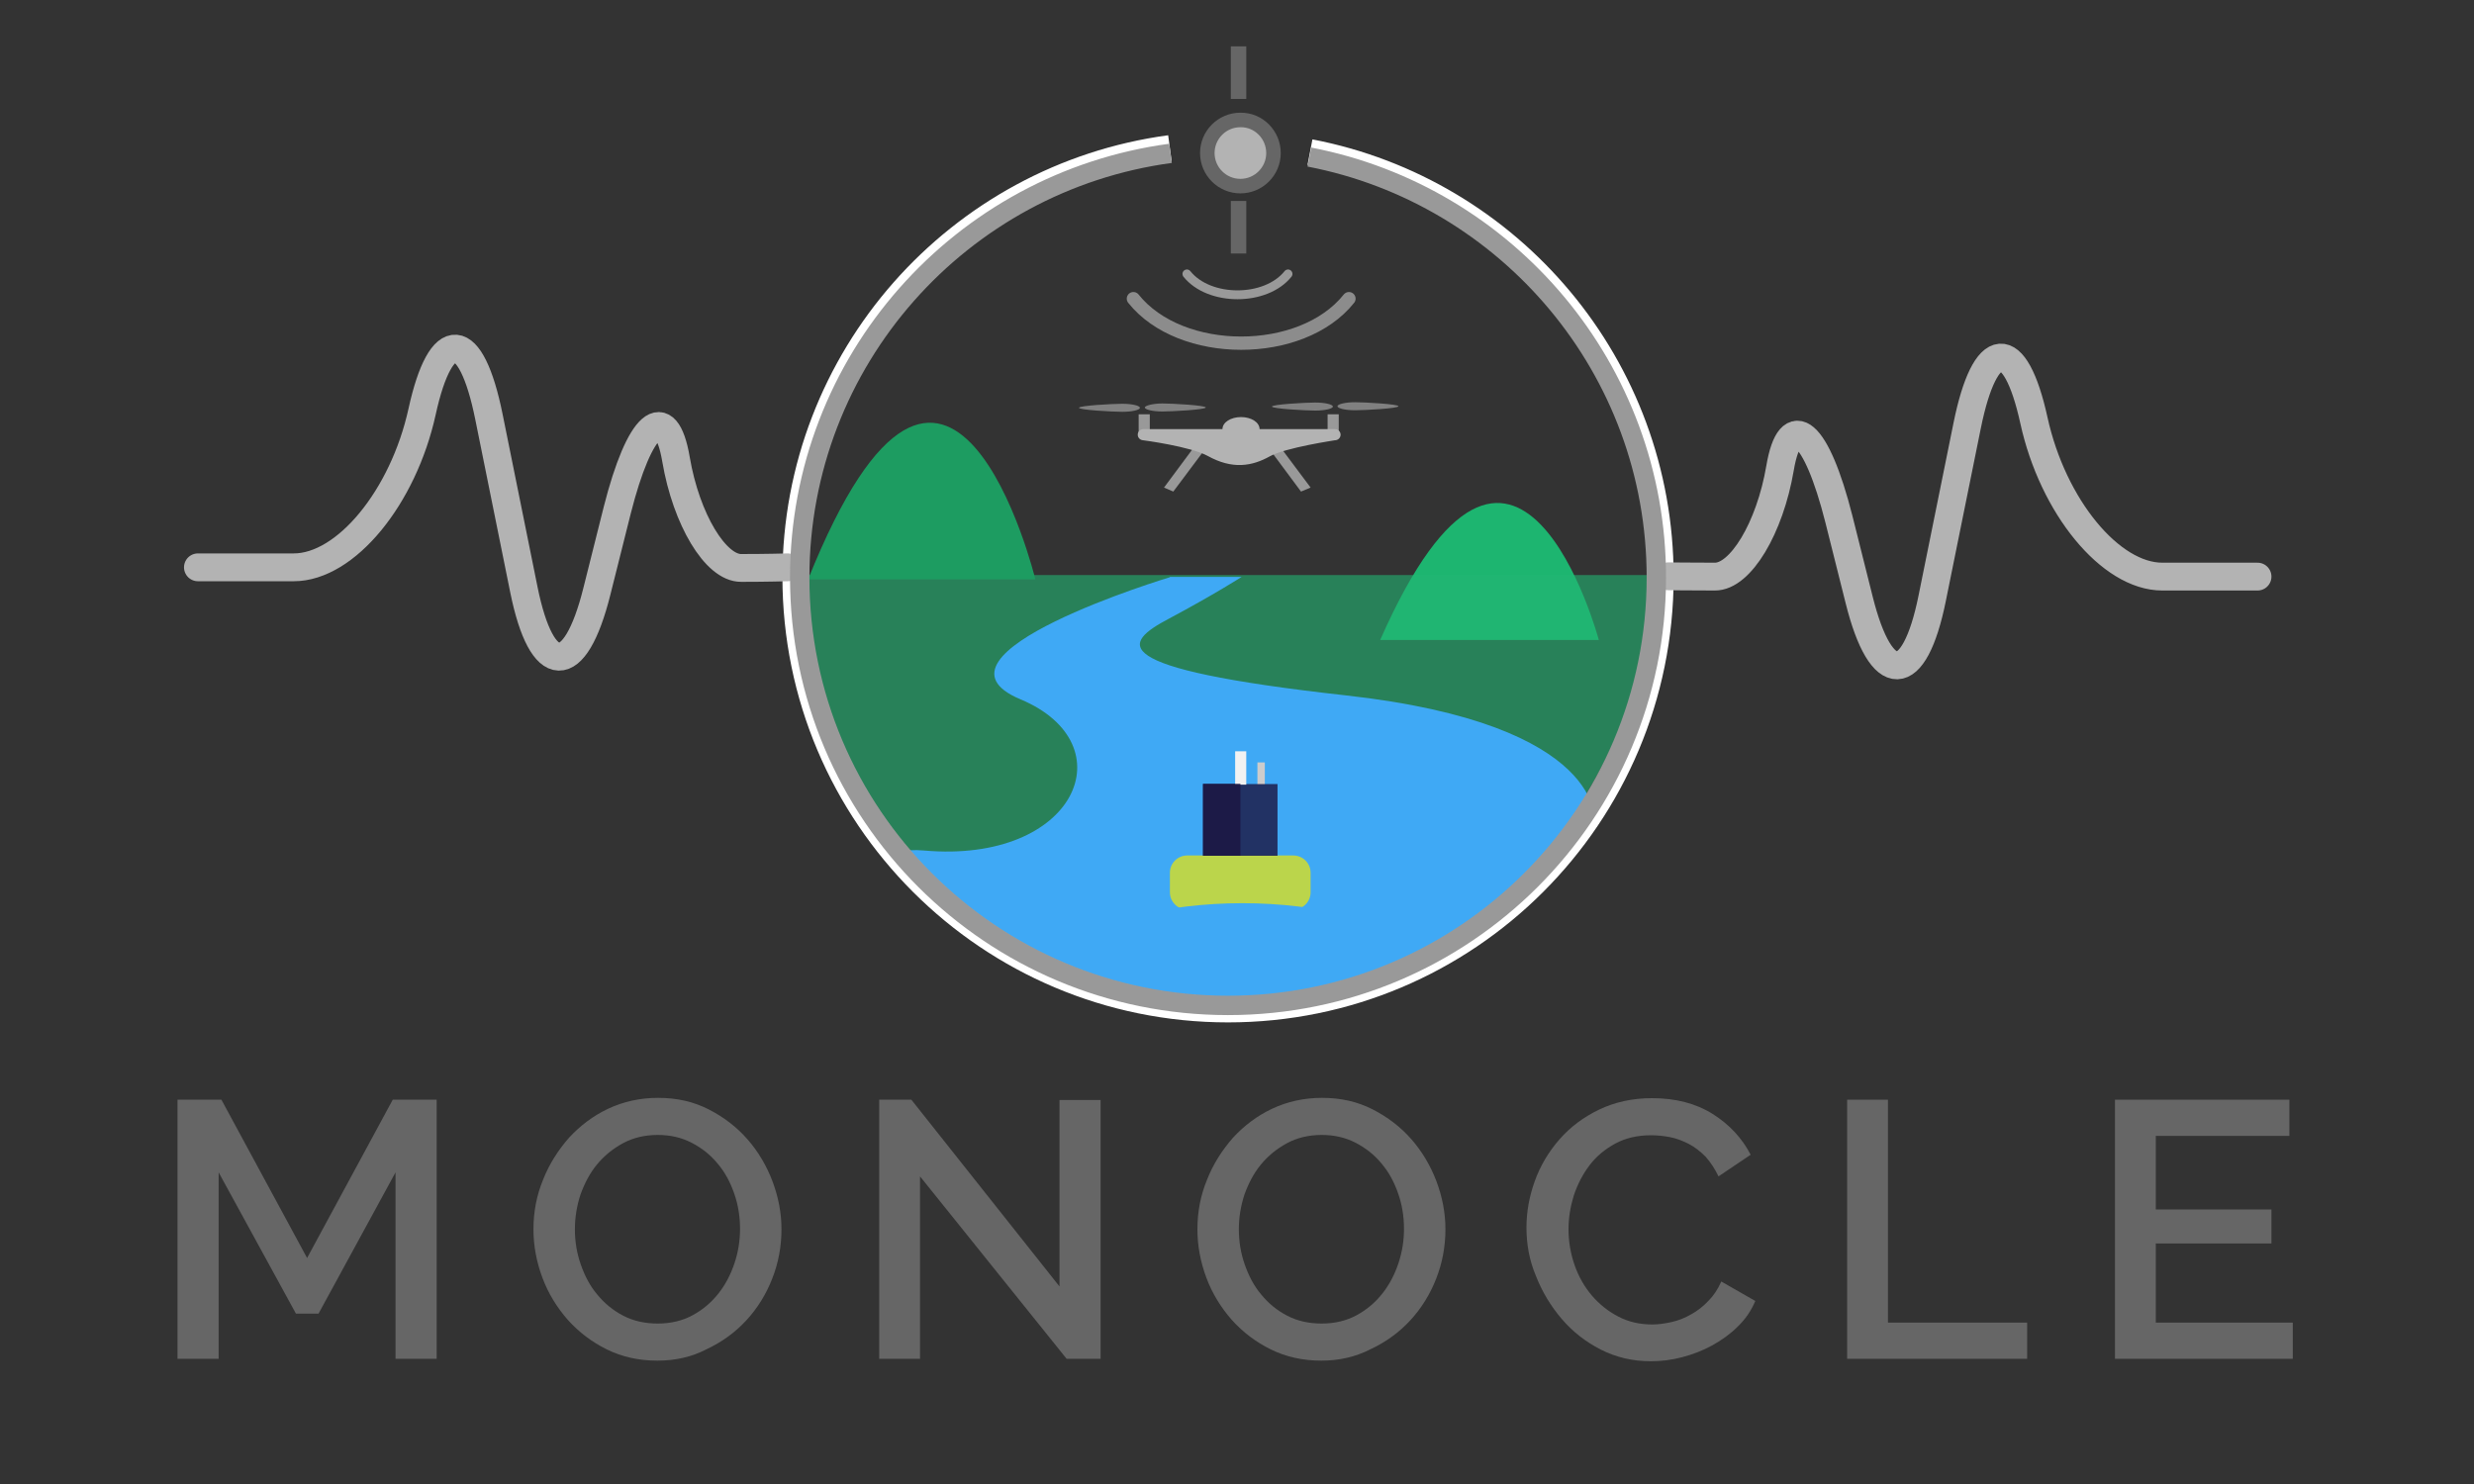 <?xml version="1.0" encoding="utf-8"?>
<!-- Generator: Adobe Illustrator 26.3.1, SVG Export Plug-In . SVG Version: 6.00 Build 0)  -->
<svg version="1.1" id="Layer_1" xmlns="http://www.w3.org/2000/svg" xmlns:xlink="http://www.w3.org/1999/xlink" x="0px" y="0px"
	 viewBox="0 0 800 480" style="enable-background:new 0 0 800 480;" xml:space="preserve">
<rect x="0" y="0" width="800" height="480" fill="#333333" stroke="none"/>
<style type="text/css">
	.st0{fill:#1DB570;}
	.st1{fill:#22B573;fill-opacity:0.6;}
	.st2{fill:#1D9C61;}
	.st3{fill:#3FA9F5;}
	.st4{fill:#F2F2F2;stroke:#CCCCCC;stroke-width:2.395;stroke-miterlimit:10;}
	.st5{opacity:0.8;fill:#D9E021;}
	.st6{opacity:0.8;fill:#1B1440;}
	.st7{fill:#F2F2F2;stroke:#F2F2F2;stroke-width:3.592;stroke-miterlimit:10;}
	.st8{fill:none;stroke:#3FA9F5;stroke-width:16.43;stroke-miterlimit:10;}
	.st9{fill:none;}
	.st10{fill:none;stroke:#3FA9F5;stroke-width:9.376;stroke-miterlimit:10;}
	.st11{fill:#999999;}
	.st12{fill:#808080;}
	.st13{fill:#B3B3B3;stroke:#B3B3B3;stroke-width:3.592;stroke-linecap:round;stroke-linejoin:round;stroke-miterlimit:10;}
	.st14{fill:#B3B3B3;}
	.st15{fill:none;stroke:#FFFFFF;stroke-width:8.382;stroke-miterlimit:10;}
	.st16{fill:none;stroke:#B3B3B3;stroke-width:9;stroke-linecap:round;stroke-linejoin:round;stroke-miterlimit:10;}
	.st17{fill:#666666;}
	.st18{fill:none;stroke:#999999;stroke-width:6.264;stroke-miterlimit:10;}
	.st19{fill:#B3B3B3;stroke:#666666;stroke-width:4.698;stroke-miterlimit:10;}
	.st20{fill:none;stroke:#666666;stroke-width:5;stroke-miterlimit:10;}
	.st21{fill:none;stroke:#999999;stroke-width:2.865;stroke-linecap:round;stroke-linejoin:round;stroke-miterlimit:10;}
	
		.st22{opacity:0.7;fill:none;stroke:#B3B3B3;stroke-width:4.298;stroke-linecap:round;stroke-linejoin:round;stroke-miterlimit:10;}
</style>
<path class="st0" d="M517,207c0,0-26.7-99.7-70.7,0"/>
<path class="st1" d="M533.1,186c0,74.7-61.1,135.2-136.4,135.2c-75.3,0-136.4-60.5-136.4-135.2"/>
<path class="st2" d="M334.8,187.4c0,0-27.8-114-73.5,0"/>
<path class="st3" d="M378.3,186.7c0,0-83,25-48.3,39.5c34.6,14.5,18,53.2-31.2,48.9c-27.3-2.4,12.6,27,52.6,42.6
	c32,12.5,63.6,11.2,63.6,11.2l54.1-22.9l46.5-39.9c0,0,4.4-31.8-80.6-41.2c-79.1-8.8-71.8-17-57-24.8c14.8-7.9,23.5-13.5,23.5-13.5
	H378.3z"/>
<line class="st4" x1="407.8" y1="246.6" x2="407.8" y2="253.8"/>
<g>
	<path class="st5" d="M423.8,288.6c0,3.1-2.5,5.6-5.6,5.6h-34.3c-3.1,0-5.6-2.5-5.6-5.6v-6.3c0-3.1,2.5-5.6,5.6-5.6h34.3
		c3.1,0,5.6,2.5,5.6,5.6V288.6z"/>
</g>
<g>
	<rect x="389" y="253.6" class="st6" width="24.1" height="23.2"/>
</g>
<line class="st7" x1="401.2" y1="243" x2="401.2" y2="253.8"/>
<g>
	<rect x="389" y="253.5" class="st6" width="12.1" height="23.3"/>
</g>
<g>
	<path class="st8" d="M368.2,304.4c21.2-5.4,45.9-5.4,67.1,0"/>
</g>
<g>
	<line class="st9" x1="357.1" y1="287.8" x2="441.5" y2="287.8"/>
</g>
<g>
	<path class="st10" d="M371.2,304.7c18.8-7.5,44.9-7.5,63.8,0"/>
</g>
<g>
	<rect x="429.3" y="134" class="st11" width="3.6" height="7.2"/>
	<path class="st12" d="M425.3,132.8c-3.1,0-14-0.6-14-1.3s10.9-1.3,14-1.3c3.1,0,5.7,0.6,5.7,1.3S428.4,132.8,425.3,132.8z"/>
	<path class="st12" d="M438.2,130.1c3.1,0,14,0.6,14,1.3s-10.9,1.3-14,1.3c-3.1,0-5.7-0.6-5.7-1.3S435.1,130.1,438.2,130.1z"/>
	<rect x="368.2" y="134" class="st11" width="3.6" height="7.2"/>
	<polygon class="st11" points="408.6,142.7 411.6,141.4 423.8,157.7 420.7,159 	"/>
	<polygon class="st11" points="376.4,157.7 379.4,159 391.6,142.7 388.5,141.4 	"/>
	<path class="st12" d="M362.9,133.2c-3.1,0-14-0.6-14-1.3c0-0.7,10.9-1.3,14-1.3c3.1,0,5.7,0.6,5.7,1.3
		C368.6,132.6,366.1,133.2,362.9,133.2z"/>
	<path class="st12" d="M375.9,130.5c3.1,0,14,0.6,14,1.3c0,0.7-10.9,1.3-14,1.3c-3.1,0-5.7-0.6-5.7-1.3
		C370.2,131.2,372.8,130.5,375.9,130.5z"/>
	<path class="st13" d="M409.8,146c-5.4,3-11,4-18.4-0.1c-6-3.3-21.7-5.3-21.7-5.3h62C431.6,140.6,415.2,143,409.8,146z"/>
	<path class="st14" d="M407.3,138.8c0,2.2-2.7,3.9-6,3.9c-3.3,0-6-1.8-6-3.9c0-2.2,2.7-3.9,6-3.9
		C404.6,134.9,407.3,136.6,407.3,138.8z"/>
</g>
<path class="st15" d="M378.3,47.9c-68.4,9.2-121.1,67.8-121.1,138.7c0,77.3,62.7,139.9,139.9,139.9c77.3,0,139.9-62.6,139.9-139.9
	c0-68.2-48.8-125-113.4-137.4"/>
<g>
	<path class="st16" d="M64,183.5c0,0,14.2,0,31,0c16.8,0,35.4-22.6,41.5-50.4c6.1-27.8,15.8-27,21.6,1.7l11.3,55.9
		c5.8,28.7,16.5,29,23.6,0.6l6.6-26.3c7.2-28.4,15.7-35.8,19-16.4c3.3,19.4,12.8,35.2,21.1,35.1c8.4,0,15-0.2,15-0.2"/>
</g>
<g>
	<path class="st17" d="M127.9,439.5v-60.3L103,424.9h-7.3l-25-45.7v60.3H57.4v-83.8h14.2l27.7,51.2l27.7-51.2h14.2v83.8H127.9z"/>
	<path class="st17" d="M212.6,440.1c-6,0-11.4-1.2-16.3-3.6c-4.9-2.4-9.1-5.6-12.7-9.6c-3.5-4-6.3-8.5-8.2-13.6
		c-1.9-5.1-2.9-10.3-2.9-15.7c0-5.6,1-10.9,3.1-16c2-5.1,4.9-9.6,8.4-13.6c3.6-3.9,7.8-7.1,12.7-9.4c4.9-2.3,10.3-3.5,16.1-3.5
		c6,0,11.4,1.2,16.3,3.7c4.9,2.5,9.1,5.7,12.6,9.7c3.5,4,6.2,8.6,8.1,13.6c1.9,5.1,2.9,10.2,2.9,15.5c0,5.6-1,10.9-3,16
		c-2,5.1-4.8,9.6-8.4,13.5c-3.6,3.9-7.9,7-12.8,9.3C223.7,438.9,218.4,440.1,212.6,440.1z M185.9,397.6c0,3.9,0.6,7.7,1.9,11.4
		c1.3,3.7,3,7,5.4,9.8c2.3,2.8,5.1,5.1,8.4,6.8c3.3,1.7,7,2.5,11.1,2.5c4.2,0,8-0.9,11.3-2.7c3.3-1.8,6-4.1,8.3-7
		c2.3-2.9,4-6.2,5.2-9.8c1.2-3.6,1.8-7.3,1.8-11.1c0-4-0.6-7.8-1.9-11.5c-1.3-3.7-3-6.9-5.4-9.7c-2.3-2.8-5.1-5-8.4-6.7
		c-3.3-1.7-6.9-2.5-10.9-2.5c-4.2,0-8,0.9-11.3,2.7c-3.3,1.8-6.1,4.1-8.4,6.9c-2.3,2.8-4,6.1-5.3,9.7
		C186.5,390.1,185.9,393.8,185.9,397.6z"/>
	<path class="st17" d="M297.5,380.5v59h-13.2v-83.8h10.4l47.9,60.4v-60.3h13.3v83.7h-11L297.5,380.5z"/>
	<path class="st17" d="M427.3,440.1c-6,0-11.4-1.2-16.3-3.6c-4.9-2.4-9.1-5.6-12.7-9.6c-3.5-4-6.3-8.5-8.2-13.6
		c-1.9-5.1-2.9-10.3-2.9-15.7c0-5.6,1-10.9,3.1-16c2-5.1,4.9-9.6,8.4-13.6c3.6-3.9,7.8-7.1,12.7-9.4c4.9-2.3,10.3-3.5,16.1-3.5
		c6,0,11.4,1.2,16.3,3.7c4.9,2.5,9.1,5.7,12.6,9.7c3.5,4,6.2,8.6,8.1,13.6c1.9,5.1,2.9,10.2,2.9,15.5c0,5.6-1,10.9-3,16
		c-2,5.1-4.8,9.6-8.4,13.5c-3.6,3.9-7.9,7-12.8,9.3C438.3,438.9,433,440.1,427.3,440.1z M400.6,397.6c0,3.9,0.6,7.7,1.9,11.4
		c1.3,3.7,3,7,5.4,9.8c2.3,2.8,5.1,5.1,8.4,6.8c3.3,1.7,7,2.5,11.1,2.5c4.2,0,8-0.9,11.3-2.7c3.3-1.8,6-4.1,8.3-7
		c2.3-2.9,4-6.2,5.2-9.8c1.2-3.6,1.8-7.3,1.8-11.1c0-4-0.6-7.8-1.9-11.5c-1.3-3.7-3-6.9-5.4-9.7c-2.3-2.8-5.1-5-8.4-6.7
		c-3.3-1.7-6.9-2.5-10.9-2.5c-4.2,0-8,0.9-11.3,2.7c-3.3,1.8-6.1,4.1-8.4,6.9c-2.3,2.8-4,6.1-5.3,9.7
		C401.2,390.1,400.6,393.8,400.6,397.6z"/>
	<path class="st17" d="M493.6,397c0-5,0.9-10,2.7-15c1.8-5,4.5-9.5,8-13.5c3.5-4,7.8-7.2,12.8-9.6c5-2.4,10.7-3.7,17.1-3.7
		c7.6,0,14.2,1.7,19.6,5.1c5.4,3.4,9.5,7.8,12.3,13.2l-10.4,7c-1.2-2.5-2.6-4.6-4.2-6.4c-1.7-1.7-3.5-3.1-5.4-4.1
		c-2-1-4-1.8-6.1-2.2c-2.1-0.4-4.2-0.6-6.1-0.6c-4.4,0-8.3,0.9-11.6,2.7c-3.3,1.8-6.1,4.1-8.3,7c-2.2,2.9-3.9,6.2-5.1,9.8
		c-1.1,3.6-1.7,7.2-1.7,10.9c0,4.1,0.7,8,2,11.7c1.3,3.7,3.2,7,5.6,9.8c2.4,2.8,5.3,5.1,8.6,6.8c3.3,1.7,6.9,2.5,10.9,2.5
		c2,0,4.1-0.3,6.3-0.8c2.2-0.5,4.2-1.3,6.3-2.5c2-1.1,3.9-2.6,5.5-4.3c1.7-1.7,3.1-3.8,4.2-6.3l11,6.3c-1.3,3.1-3.2,5.9-5.7,8.3
		c-2.4,2.4-5.2,4.4-8.3,6.1s-6.3,2.9-9.7,3.8s-6.8,1.3-10.1,1.3c-5.9,0-11.3-1.3-16.2-3.8c-4.9-2.5-9.1-5.8-12.6-9.9
		c-3.5-4.1-6.3-8.7-8.3-13.8C494.5,407.6,493.6,402.4,493.6,397z"/>
	<path class="st17" d="M597.3,439.5v-83.8h13.2v72.1h45v11.7H597.3z"/>
	<path class="st17" d="M741.4,427.8v11.7h-57.5v-83.8h56.4v11.7h-43.2v23.8h37.4v11h-37.4v25.6H741.4z"/>
</g>
<g>
	<path class="st16" d="M730,186.5c0,0-14,0-30.8,0c-16.8,0-35.4-22.7-41.5-50.5c-6.1-27.8-15.8-27-21.6,1.7l-11.3,55.8
		c-5.8,28.7-16.5,29-23.6,0.6l-6.6-26.3c-7.2-28.4-15.7-35.8-19-16.4c-3.3,19.4-12.8,35.2-21.1,35.1c-8.4,0-15-0.1-15-0.1"/>
</g>
<path class="st18" d="M378.5,49.6c-67.7,9.1-119.9,67-119.9,137.2c0,76.5,62,138.4,138.5,138.4c76.5,0,138.5-62,138.5-138.4
	c0-67.5-48.3-123.7-112.2-136"/>
<path class="st19" d="M411.8,49.5c0,5.9-4.8,10.7-10.7,10.7c-5.9,0-10.7-4.8-10.7-10.7c0-5.9,4.8-10.7,10.7-10.7
	C407,38.7,411.8,43.6,411.8,49.5z"/>
<line class="st20" x1="400.5" y1="82" x2="400.5" y2="65"/>
<g>
	<path class="st21" d="M383.8,88.6c7.2,9,25.5,9,32.7,0"/>
</g>
<g>
	<path class="st22" d="M366.5,96.6c15.3,19.2,54.4,19.2,69.7,0"/>
</g>
<line class="st20" x1="400.5" y1="32" x2="400.5" y2="15"/>
</svg>

